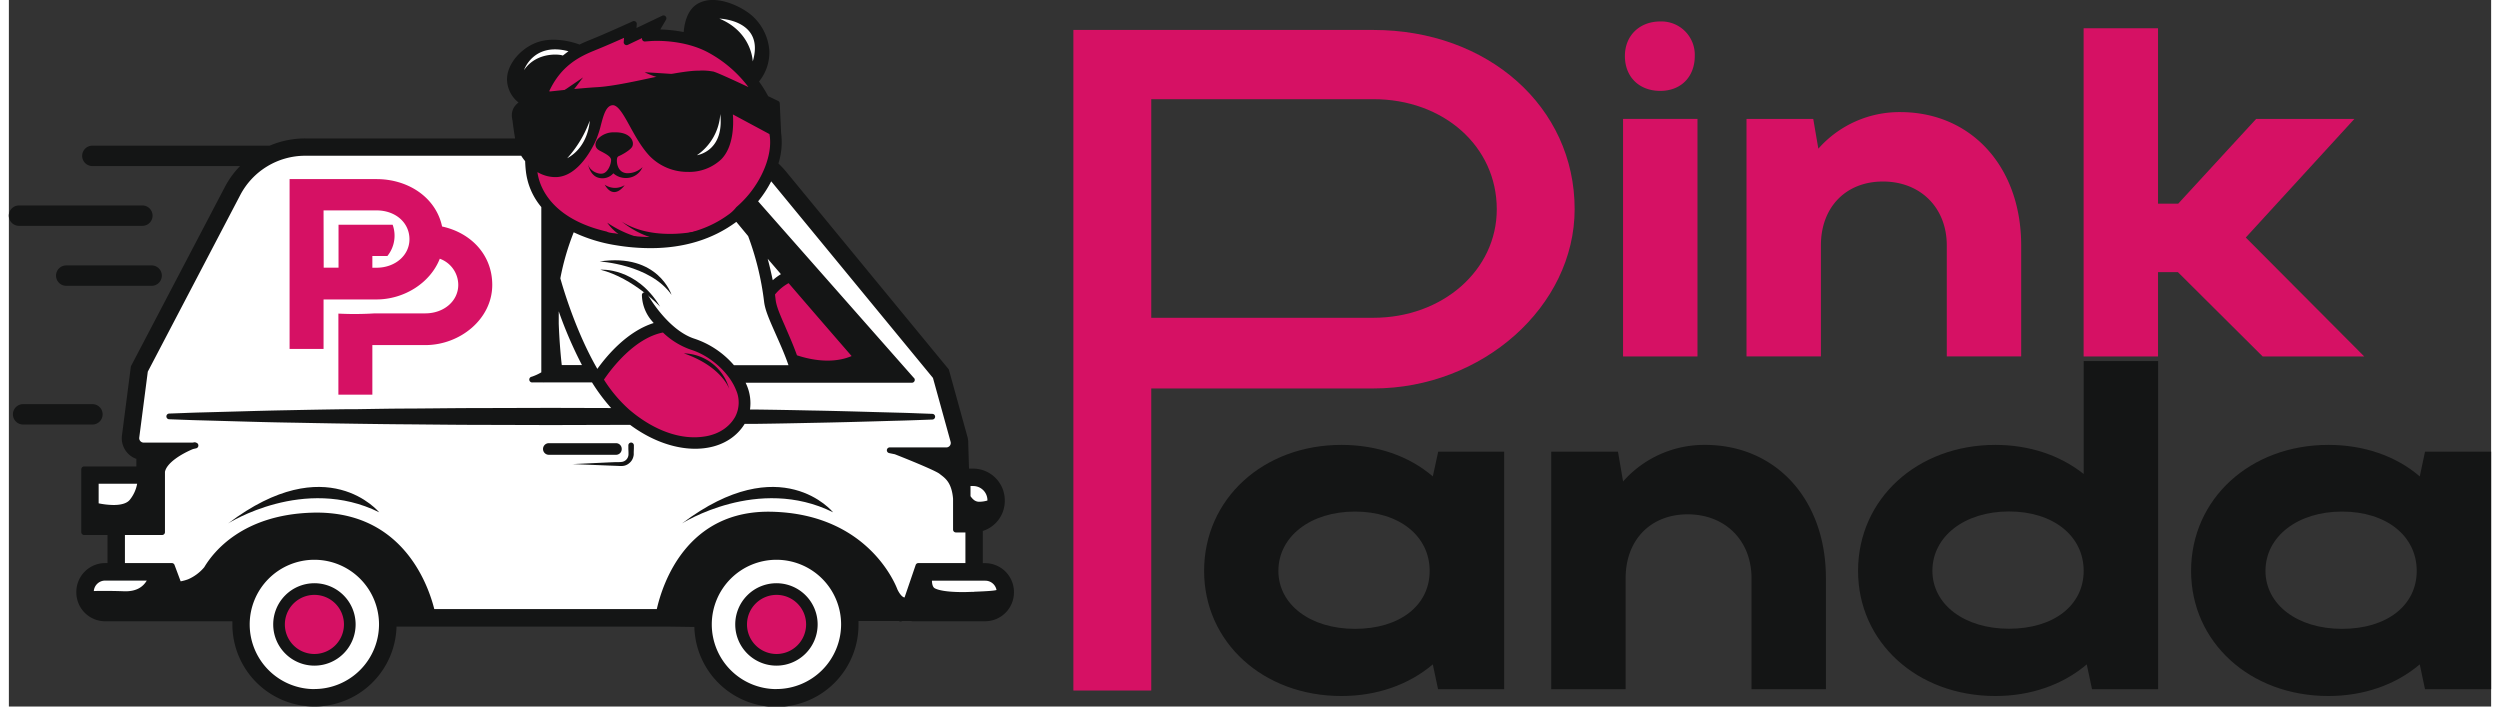 <svg xmlns="http://www.w3.org/2000/svg" width="184" height="52" viewBox="0 0 871.8 248.14"><rect x="0" y="0" width="871.8" height="248.14" fill="#333333" stroke="none"/><g id="Слой_2" data-name="Слой 2"><g id="Layer_1" data-name="Layer 1"><path d="M479.22,10.52H373.87v232h27.35V136.43h78c38.32,0,70.7-28.83,70.7-63C549.92,37.59,519.53,10.52,479.22,10.52Zm43.35,63c0,21.36-19,38.09-43.35,38.09h-78V34.83h78C503.93,34.83,522.57,51.44,522.57,73.47Z" fill="#d61164"/><rect x="566.92" y="41.76" width="26.14" height="83.43" fill="#d61164"/><path d="M580,31.92c7.25,0,12.11-4.93,12.11-12.27A11.71,11.71,0,0,0,580,7.54c-7.32,0-12.43,5-12.43,12.11C567.56,27,572.56,31.92,580,31.92Z" fill="#d61164"/><path d="M664.24,39.37a38,38,0,0,0-28.73,12.85l-1.79-10.46H610.28v83.42h26.13v-39c0-13.42,8.76-22.43,21.79-22.43,13.2,0,22.42,9.22,22.42,22.43v39h26.13v-39C706.75,58.62,689.27,39.37,664.24,39.37Z" fill="#d61164"/><polygon points="785.63 83.42 823.78 41.76 789.28 41.76 761.91 71.52 754.81 71.52 754.81 9.93 728.68 9.93 728.68 125.19 754.81 125.19 754.81 95.58 761.8 95.58 791.56 125.19 827.23 125.19 785.63 83.42" fill="#d61164"/><path d="M500.11,167.32c-8.34-7.16-19.6-11.07-32.09-11.07-27.5,0-48.24,19-48.24,44.26,0,25.05,20.74,43.94,48.24,43.94,12.37,0,23.62-3.92,32.08-11.11l1.85,8.72h23.22V158.63H502ZM499,200.51c0,12.17-10.55,20.35-26.25,20.35s-26.88-8.56-26.88-20.35c0-12.08,11.31-20.84,26.88-20.84S499,188.24,499,200.51Z" fill="#141515"/><path d="M595.66,156.25a38,38,0,0,0-28.73,12.85l-1.79-10.47H541.69v83.43h26.14v-39c0-13.41,8.75-22.42,21.79-22.42,13.2,0,22.42,9.22,22.42,22.42v39h26.13v-39C638.17,175.49,620.69,156.25,595.66,156.25Z" fill="#141515"/><path d="M728.7,166.47c-8.32-6.62-19.17-10.22-31-10.22-27.5,0-48.24,19-48.24,44.26,0,25.05,20.74,43.94,48.24,43.94,12.36,0,23.62-3.92,32.08-11.11l1.85,8.72h23.22V126.8H728.7Zm0,34c0,12.17-10.55,20.35-26.25,20.35s-26.88-8.56-26.88-20.35c0-12.08,11.31-20.84,26.88-20.84S728.7,188.24,728.7,200.51Z" fill="#141515"/><path d="M848.58,158.63l-1.84,8.69c-8.34-7.16-19.59-11.07-32.09-11.07-27.5,0-48.23,19-48.23,44.26,0,25.05,20.73,43.94,48.23,43.94,12.37,0,23.62-3.92,32.08-11.11l1.85,8.72H871.8V158.63Zm-2.91,41.88c0,12.17-10.54,20.35-26.24,20.35s-26.88-8.56-26.88-20.35c0-12.08,11.3-20.84,26.88-20.84S845.67,188.24,845.67,200.51Z" fill="#141515"/><path d="M185.57,16.81c-1.79,1.28-6.13,3.19-6.77,8s-2.16,6.12.77,7.52,4.46.9,3.57,4.6-2.42,5.61-1.91,8.29,0,5.61-.51,5.61-55.88-.59-67.44.43-21.1,2.38-25.86,6.12-24,39.29-24,39.29l-18.2,33s-3.06,24.49-2.38,25.51a7,7,0,0,0,4.42,3.58c2.72.68,2.72-.34,2.38,2.38s-1.36,5.27-2.55,5.44-19-.51-19,.68.34,15.14.34,15.14,8.67.68,8.67,1.19,2.21,17.18.17,17.18-8.16,2.21-9,2.89-3.4,8.34,1.7,10,50.86,1.19,50.86,1.19S80.28,235,95.25,242.65s27.55-1,32.31-7.48,6.13-18.71,6.13-18.71h24.15l84.54.68a141.07,141.07,0,0,0,4.42,14c2.21,5.44,8.84,16.49,24.32,13.77s21.78-9,23-16.33S296,216,296.47,215.78s53.07-1.19,53.07-2.55,2.55-3.58.17-7.49a11.71,11.71,0,0,0-8.17-5.1,9.34,9.34,0,0,1-3.06-1.19s-1.7-16.16-.51-16.84,3.4,1.19,5.27-1.87,3.57-7.32,2.55-8.85-6.12-5.61-7.48-5.1-3.57-.68-3.57-.68l-.51-12.42-6.81-23.81-59.7-70.59s1.7-2.89,1.53-8.16-1.19-9.19-2.72-10.72S264,33.1,263,31.74s-2.89-4.26-2.38-4.6,4.08-7.82,4.08-9-.68-4.42-3.74-7.83S251.56,2.14,249.18,3,242,8.94,242,10.64s.51,3.07-1.53,3.07-5.79-1.37-7.49-1.37-7.82.52-7.82,0,.34-2.55.34-2.55l-8,3.07.34-2.73L200.36,18s-1.36-1.87-4.93-1.87S185.57,16.81,185.57,16.81Z" fill="#fff"/><path d="M185.81,36.47c0-.89,2.68-10.71,7-13.14a58.51,58.51,0,0,0,9-6.25c.64-.64,16-7.27,16-7.27v2.68l9.44-3.32s-2.55,3.06-2.17,3.06,9.83-.25,16.33,2.55,19,10.85,23.09,19.27c0,0,1.4,2.29-3.83,1S242.45,33,237,33.15s-17.23-1-25.39-.12-20.79,6.12-22.33,6S185.81,36.47,185.81,36.47Z" fill="#d61164"/><path d="M183.85,53.57c-.08,1.53.09,8.33,1.2,11.48s8.75,11.56,11.14,13,10.12,5,15.13,5.87a118.91,118.91,0,0,0,19.91,1c5.35-.26,19.05-4.51,24.23-9.61s9.27-10.29,10.8-13.52a32.75,32.75,0,0,0,2.64-9.53c.26-2.3.26-5.78-.59-7.57s-15.23-9.52-15.74-9-1,2-1.1,6.46a30.4,30.4,0,0,1-2.13,10.63c-1.19,3.32-6.29,6.38-10,5.44s-4.77,0-9.36-5.61-7.23-9.18-9.53-12.33-5.78-11.31-9.86-7.4-4.08,5.1-4.93,10.29S204,50.93,202.39,53s-1.7,3.15-4.33,3.49-4.51.59-7.4-.6S183.85,53.57,183.85,53.57Z" fill="#d61164"/><path d="M207.5,132.83s6.21-9.7,8.33-11.06,8.68-4.84,10.46-5.69,2.81-1.19,3.15-1,4.42,2.38,7,4a54.84,54.84,0,0,0,10,4.68c2.3.68,8.16,5.61,10.63,10.63s1.11,12.25.17,13.35-7.91,5.36-10.55,6.38-7.22,2.81-10.2,1.79-8.42-2.81-12.25-5.45-9.69-6.29-10.63-7.22a45.67,45.67,0,0,1-3.91-4.68c-.09-.34-2.64-5.19-2.64-5.19Z" fill="#d61164"/><path d="M267.46,102.38c.25-.25,1.87-2.55,3.06-3.23s3.14-2,3.57-1.87,24.83,27.3,24.83,27.3-.08,3-3.91,3.32-12.5.17-14.8-.43-4.85-.76-5.27-2-3.66-9.86-4.34-11.4-2.12-4-2.46-6-1.7-5.36-1.45-5.36A2.17,2.17,0,0,0,267.46,102.38Z" fill="#d61164"/><path d="M77,183.84s26.7-17,53.07-3.91C130,179.93,111.82,157.48,77,183.84Z" fill="#141515"/><path d="M215.24,157.65a2,2,0,0,0-2-2H189.64a2,2,0,0,0,0,4.08H213.2A2,2,0,0,0,215.24,157.65Z" fill="#141515"/><circle cx="107.41" cy="218.92" r="11.99" fill="#d61164"/><circle cx="270.19" cy="218.92" r="11.99" fill="#d61164"/><path d="M107.31,204.84a14.47,14.47,0,1,0,14.47,14.47A14.46,14.46,0,0,0,107.31,204.84Zm0,24.85a10.38,10.38,0,1,1,10.38-10.38A10.4,10.4,0,0,1,107.31,229.69Z" fill="#141515"/><path d="M269.58,204.84a14.47,14.47,0,1,0,14.47,14.47A14.46,14.46,0,0,0,269.58,204.84Zm0,24.85A10.38,10.38,0,1,1,280,219.31,10.4,10.4,0,0,1,269.58,229.69Z" fill="#141515"/><path d="M217,60.83c-3.28-.26-3.62-3.83-3.41-5.06a1.11,1.11,0,0,1,.76-1c.76-.3,3.94-2,4.59-3.29.86-1.66-.55-5.16-6.25-5a7.61,7.61,0,0,0-5.43,1.93c-1.53,1.4-1.83,3.4.25,4.5s4,2.05,4,3.28-.85,3.91-2.55,4.63-5.07-.76-5.58-3.27c0,0,.65,4.25,3.92,4.93a5.08,5.08,0,0,0,5-1.61,6.55,6.55,0,0,0,4.38,1.65,6.26,6.26,0,0,0,5.87-3.82A7.58,7.58,0,0,1,217,60.83Z" fill="#141515"/><path d="M207.74,94.72c11.74,3,21,13,21,13C220.33,93.7,207.74,94.72,207.74,94.72Z" fill="#141515"/><path d="M207.48,91.83c-.25,0,17.69.93,25.26,11.73C232.74,103.56,228.07,88.76,207.48,91.83Z" fill="#141515"/><path d="M209.27,64.87c3.29,5.73,7,.16,7,.16A6.42,6.42,0,0,1,209.27,64.87Z" fill="#141515"/><path d="M218.57,155.43a1,1,0,0,0-1,1.07l0,1.09.05,1.26v.57h0v.1a2.47,2.47,0,0,1-.1.72,2.62,2.62,0,0,1-.71,1.23,2.69,2.69,0,0,1-1.5.75,7.66,7.66,0,0,1-1.06.08l-1.16,0-2.38.1L198,163l12.77.51,2.38.09,1.16.05a8.25,8.25,0,0,0,1.22,0,4,4,0,0,0,2.37-1,4.08,4.08,0,0,0,1.35-2,4.33,4.33,0,0,0,.21-1v-.86l.05-1.26,0-1.09v-.09A1,1,0,0,0,218.57,155.43Z" fill="#141515"/><path d="M236.41,183.84s26.71-17,53.07-3.91C289.48,179.93,271.28,157.48,236.41,183.84Z" fill="#141515"/><path d="M237.05,124.1c13.4,4.65,15.95,12.5,15.95,12.5A17,17,0,0,0,237.05,124.1Z" fill="#141515"/><path d="M342.88,198.81H341v-13.1a10.13,10.13,0,0,0,7.72-9.82v-.17a10.13,10.13,0,0,0-10.12-10.12h-2.42l-.3-9.95,0,0a6.66,6.66,0,0,0-.23-1.87l-6.49-23.48-57.1-69.41a30.25,30.25,0,0,0-3-3.1,24.1,24.1,0,0,0,1.1-10.93l-.48-10.42s-1.07-.53-3.8-1.83a44.16,44.16,0,0,0-3.76-6,15.3,15.3,0,0,0,3.88-11,17.25,17.25,0,0,0-5.91-11.51c-3.93-3.41-12.23-7-17.59-4-3.94,2.22-4.47,8-4.52,10.3a49.14,49.14,0,0,0-10.49-1.15h-.45l2.86-4.91-10.66,5.08.26-3.12-1.59.73c-.07,0-7.61,3.51-13.47,5.85-1.34.54-2.68,1.12-4,1.79A24.24,24.24,0,0,0,188,15.22c-6.75,1.25-12.57,7.74-12,13.35A9.69,9.69,0,0,0,180.8,36c-4,2.13-3.2,4.91-2.87,6.46,0,0,.36,3.08,1.07,7.18H104.11a30.91,30.91,0,0,0-12.3,2.54H29.32a2.53,2.53,0,0,0-2.53,2.53v0a2.54,2.54,0,0,0,2.53,2.54H83.75a30.73,30.73,0,0,0-7,8.91L43.85,129,40.73,153a6.66,6.66,0,0,0,1.61,5.25,6.58,6.58,0,0,0,3.45,2.08c0,1.25,0,3.24,0,4.44H26.43V186.9h9.23v11.91H33.82a9.12,9.12,0,0,0-9.11,9.11v.15a9.12,9.12,0,0,0,9.11,9.11H53.71l.36,0H79.59c0,.69-.09,1.39-.09,2.09a27.81,27.81,0,0,0,55.62,0v-.23l23.74,0h72l10.86.15v.11a27.81,27.81,0,0,0,55.62,0c0-.75,0-1.48-.09-2.21h15.93l-.06.17.1-.17h4v.08h25.59a9.12,9.12,0,0,0,9.11-9.11v-.15A9.12,9.12,0,0,0,342.88,198.81Zm-6.2-29.13h2a6,6,0,0,1,6,6v.17c0,.23,0,.46,0,.68-1.72.58-4.68,1.27-6.34-.13a7.36,7.36,0,0,1-1.62-2ZM268,46.41l0,.13c1.35,6.36-1.45,15-7.15,22.06a40.67,40.67,0,0,1-16.46,12c-.15.05-17.4,4.94-29.4-2.93.22,0,5.66,5,13.15,6.34-.92,0-1.84.08-2.79.08l-1.27,0a38.23,38.23,0,0,1-13.93-5.88A17.05,17.05,0,0,0,216,83.4c-.8-.11-1.6-.22-2.4-.36-28.24-4.85-28.95-22.54-29-23.29v-.11s-.06-.5-.12-1.33A12.1,12.1,0,0,0,192,61.18c6.77,0,11.61-8.57,13.37-12.6,2.13-4.9,2.21-12,6.38-12.63,4.71-.67,7.52,11.35,14.16,18.24s18.24,6.51,23.6,1,3.57-16.84,3.57-16.84Zm-.44,54.07a101,101,0,0,0-3.42-13.88c2.58,3,5.5,6.42,8.55,10A18.73,18.73,0,0,0,267.59,100.48Zm6.51-2.31c8.68,10.09,18.13,21,23.52,27.22-4.75,2.53-12.08,3.48-21.62.22-1.47-4.11-3-7.6-4.33-10.63-1.74-4-3.11-7.09-3.38-9.57-.09-.76-.18-1.51-.29-2.26A17,17,0,0,1,274.1,98.17Zm-7.84,7.46c.3,2.79,1.73,6.05,3.54,10.17a135.59,135.59,0,0,1,5.45,13.44H254.19a30.68,30.68,0,0,0-13.57-9.3c-5.18-1.62-9.58-5.84-12.65-9.57a46.8,46.8,0,0,1-4.62-6.66,13.42,13.42,0,0,0,2.81,7.7c.67.83,1.41,1.69,2.2,2.54-10.84,2.57-19.1,13.56-21.73,17.46-8.32-13.86-13.14-30.71-13.94-33.65a89.6,89.6,0,0,1,5.21-17.62,52,52,0,0,0,15.32,4.91,72.28,72.28,0,0,0,12.19,1.08c14.15,0,23.91-4.7,30.27-9.61,1,1.27,2.72,3.29,4.87,5.83A99.58,99.58,0,0,1,266.26,105.63Zm-9.93,30.88A11.82,11.82,0,0,1,256,147c-2.11,3.8-6,6.4-11,7.31-8.56,1.57-18.58-1.85-27.49-9.38a51,51,0,0,1-9.68-11.56c1.76-2.7,10.8-15.74,22.26-17.64a26.28,26.28,0,0,0,9.93,6.21C247,124.06,253.82,130.21,256.33,136.51ZM203,129.24h-9.75c0-.28,0-.52,0-.67-.55-4.8-.91-9.84-1.1-14.89V103A147.76,147.76,0,0,0,203,129.24Zm-6.93-73.65A40,40,0,0,0,204,42.41S203.71,51.47,196.06,55.59Zm53.79-15.48c1.31,12-6.58,14.13-8.28,14.42l0,0h-.26l.31,0A19,19,0,0,0,249.85,40.11Zm11.4-18.5s-.2-10.28-11.72-15.07C249.53,6.54,265.66,6.94,261.25,21.61Zm-56-4.78c4.27-1.71,9.43-4,12-5.17L217,14.84l7.89-3.76-1.44,2.49,1.94-.16s.83-.07,2.18-.07c3.94,0,11.55.53,18.27,4a44.38,44.38,0,0,1,16.9,15.73C256,30,247.46,26,247.07,26.13c-2.32-.52-6.17-.37-10.45.09-5.45-.37-13.05-.87-13.32-.82a30.86,30.86,0,0,0,5.23,1.93c-7.12,1.14-13.6,2.54-14.75,2.69-2.47.32-4.64.81-11,1.27-1.63.12-3.14.26-4.57.42,1.51-1.94,3.45-4.52,3.45-4.52l-7.41,5.06c-2.13.35-4.15.77-6.18,1.31C192.1,23.32,198.68,19.45,205.23,16.83ZM196.53,18l-2,1.53c-.17-.34-8.93-1.78-13.61,5.1C181,24.38,184.36,14.77,196.53,18Zm-166,159.6v-8.73H46.15c0,.93-.14,3.64-2.79,7.19S32.78,178.12,30.51,177.6Zm9.87,31.08c-5.51-.2-9.77-.1-11.53,0a5.51,5.51,0,0,1-.06-.57v-.15a5,5,0,0,1,5-5H50.06C49,205.37,46.82,208.9,40.38,208.68ZM107.31,243A23.73,23.73,0,1,1,131,219.31,23.76,23.76,0,0,1,107.31,243Zm162.27,0a23.73,23.73,0,1,1,23.73-23.73A23.76,23.76,0,0,1,269.58,243Zm45.84-32.37c-1.6.86-3.2-1-4.3-3.33-.62-1.69-10-25.79-43.19-26.56-30.14-.71-38,26.85-39.51,34.19H148.61c-1.67-7.13-10.19-35-42.46-33.85-23.49.83-33.37,13.08-36.71,18.76-1.75,1.89-3.93,3.8-6.1,4.54s-3.12.91-3.73.78l-2.38-6.39H39.74V186.9H53.82V165.61c.79-4.41,8-7.8,10.56-8.89l1.17-.26H65l.28-.11-.72.11H47.34a2.58,2.58,0,0,1-2.56-2.92l3-23.33L80.35,68.1a26.74,26.74,0,0,1,23.76-14.38h76.4a16.25,16.25,0,0,0,1.82,2.53c.06,2,.21,3.32.24,3.6A22.79,22.79,0,0,0,188,72.36V131.3a16.69,16.69,0,0,1-4.08,2H188v.05h17.35a60.29,60.29,0,0,0,8.55,11l-23.6-.06-25,.07c-8.24,0-16.35.12-24.2.17s-15.43.17-22.63.27-14,.23-20.27.36-12,.26-17.14.41l-13.21.36c-3.66.09-6.54.22-8.5.29l-3,.11,3,.11c2,.06,4.84.2,8.5.28l13.21.37c5.1.14,10.86.3,17.14.41s13.08.26,20.27.35,14.78.22,22.63.27,16,.18,24.2.18l25,.07,25-.07,3.21,0c7.24,5.45,15.06,8.38,22.3,8.38a25.33,25.33,0,0,0,4.55-.4c5.6-1,10-4,12.43-8.33v0l4.33,0c7.2-.09,14-.23,20.28-.36,12.56-.23,23-.59,30.35-.77,3.66-.08,6.54-.22,8.5-.28l3-.11-3-.11c-2-.07-4.84-.2-8.5-.29-7.33-.17-17.79-.54-30.35-.77-6.28-.13-13.08-.26-20.28-.35l-3.11,0a14.56,14.56,0,0,0-.79-9,21.45,21.45,0,0,0-1.17-2.42h60L261.8,70.72l.69-.83a38.82,38.82,0,0,0,5-8c.5.51,1,1,1.45,1.6l56.55,68.74,6.26,22.63a2.61,2.61,0,0,1-.44,2.26,2.55,2.55,0,0,1-2.06,1H309.47l2,.4c2.76,1.09,14.34,5.69,16,7s4.58,3,5.14,9.54V186H337v12.8H319.47Zm32.23-2.76c-.85.51-2.21.68-8.67.94s-11.82-.09-14.29-1.36c-1.49-.77-1.61-3-1.57-4.6h19.76a5,5,0,0,1,5,4.87A1.58,1.58,0,0,1,347.65,207.91Z" fill="#141515"/><path d="M207.91,14.62l-.65.27Z" fill="#141515"/><path d="M257.58,137c.18.53.34,1.07.47,1.6C257.92,138,257.76,137.49,257.58,137Z" fill="#141515"/><path d="M213.11,142c.34.37.68.72,1,1.07C213.79,142.77,213.45,142.41,213.11,142Z" fill="#141515"/><path d="M228,115.09c-.68.19-1.36.41-2,.66C226.64,115.5,227.32,115.28,228,115.09Z" fill="#141515"/><path d="M237.74,119.88c.6.29,1.22.56,1.85.79A18.35,18.35,0,0,1,237.74,119.88Z" fill="#141515"/><path d="M271.31,98.62c-.4.27-.81.59-1.23.93Q270.68,99.06,271.31,98.62Z" fill="#141515"/><path d="M269.71,99.86l-.55.51C269.34,100.19,269.53,100,269.71,99.86Z" fill="#141515"/><path d="M271.53,98.47c.23-.16.46-.31.7-.45Z" fill="#141515"/><path d="M266.15,98.3l-.12-.61Z" fill="#141515"/><path d="M265.53,95.39l-.18-.78Z" fill="#141515"/><path d="M264.77,92.3c0-.17-.09-.34-.14-.52C264.68,92,264.72,92.13,264.77,92.3Z" fill="#141515"/><path d="M44.17,176.67a13.43,13.43,0,0,0,3-7.79,1,1,0,0,0-.29-.72,1,1,0,0,0-.73-.31H30.51a1,1,0,0,0-1,1v8.72a1,1,0,0,0,.8,1,30.92,30.92,0,0,0,6.5.8C40.34,179.4,42.82,178.48,44.17,176.67ZM31.53,169.9H45.05a12.46,12.46,0,0,1-2.51,5.55c-1.18,1.58-3.78,1.91-5.75,1.91a27.71,27.71,0,0,1-5.26-.58Z" fill="#141515"/><path d="M107.31,194.56a24.75,24.75,0,1,0,24.75,24.75A24.78,24.78,0,0,0,107.31,194.56Zm0,47.46A22.71,22.71,0,1,1,130,219.31,22.74,22.74,0,0,1,107.31,242Z" fill="#141515"/><path d="M269.58,194.56a24.75,24.75,0,1,0,24.75,24.75A24.77,24.77,0,0,0,269.58,194.56Zm0,47.46a22.71,22.71,0,1,1,22.71-22.71A22.74,22.74,0,0,1,269.58,242Z" fill="#141515"/><path d="M342.88,201.87H323.12a1,1,0,0,0-1,1c0,1.2-.1,4.37,2.12,5.52,2,1,5.69,1.56,11,1.56,1.2,0,2.48,0,3.82-.08,6.63-.26,8.08-.44,9.16-1.08l.26-.17a1,1,0,0,0,.47-.89A6,6,0,0,0,342.88,201.87Zm-3.94,6c-1.31,0-2.57.08-3.74.08-6.18,0-8.87-.73-10-1.33-.77-.4-1-1.68-1-2.67h18.74a4,4,0,0,1,3.93,3.27C346,207.48,344,207.63,338.94,207.83Z" fill="#141515"/><path d="M345,177.54a1,1,0,0,0,.69-.85,7.16,7.16,0,0,0,.05-.8v-.17a7.07,7.07,0,0,0-7.06-7.06h-2a1,1,0,0,0-1,1v4.79a1,1,0,0,0,.14.5,7.85,7.85,0,0,0,1.84,2.25,5,5,0,0,0,3.34,1.06A13.07,13.07,0,0,0,345,177.54Zm-7.26-3.35V170.7h.94a5,5,0,0,1,5,5v.09a10.36,10.36,0,0,1-2.68.43,3,3,0,0,1-2-.58A5.83,5.83,0,0,1,337.7,174.19Z" fill="#141515"/><path d="M50.06,201.87H33.82a6.07,6.07,0,0,0-6.05,6.06v.14a3.31,3.31,0,0,0,.05.55l0,.14a1,1,0,0,0,1,.9c1.05,0,2.77-.08,5-.08s4.29,0,6.43.12H41c4.91,0,8.29-2.16,10-6.43a1,1,0,0,0-.09-.95A1,1,0,0,0,50.06,201.87Zm-9.65,5.79c-2.16-.08-4.35-.12-6.5-.12-1.67,0-3,0-4.08.05a4,4,0,0,1,4-3.68h14.6C47.26,205.87,45.09,207.83,40.41,207.66Z" fill="#141515"/><path d="M192.18,128.68c0,.14,0,.36,0,.62a1,1,0,0,0,1,1H203a1,1,0,0,0,.89-1.51,147.87,147.87,0,0,1-10.8-26,1,1,0,0,0-2,.3v10.68C191.28,118.91,191.65,124,192.18,128.68Zm.94-19.34a144.71,144.71,0,0,0,8.16,18.88h-7.1c-.51-4.61-.87-9.52-1.06-14.54Z" fill="#141515"/><path d="M245,155.3c-.49.09-1,.16-1.49.21C244,155.46,244.48,155.39,245,155.3Z" fill="#141515"/><path d="M110.52,105.17H129.1c9.74,0,18.93-5.83,22.24-14.3a9.79,9.79,0,0,1,6.49,9.19c0,5.63-5,10-11.59,10H128.47a111.32,111.32,0,0,1-12.74.08v28.47h11.93V121.2h18.58c12.19,0,23.53-9.12,23.53-21.14,0-10.68-7.6-18.34-17.62-20.51C150,69.39,140.31,62.9,129.1,62.9H98.59v59.66h11.93Zm0-31.28H129.1c6.65,0,11.59,4.26,11.59,10.14,0,5.63-5,10-11.59,10h-1.44V89.92h5.27a11.35,11.35,0,0,0,1.85-11h-19V94h-5.21Z" fill="#d61164"/><rect x="1.02" y="73.18" width="48.4" height="5.12" rx="2.53" fill="#141515"/><path d="M46.89,79.32H3.55a3.58,3.58,0,0,1,0-7.16H46.89a3.58,3.58,0,0,1,0,7.16ZM3.55,74.21A1.51,1.51,0,0,0,2,75.72a1.53,1.53,0,0,0,1.51,1.56H46.89a1.54,1.54,0,0,0,0-3.07Z" fill="#141515"/><rect x="17.63" y="94.24" width="35.04" height="5.12" rx="2.53" fill="#141515"/><path d="M50.14,100.38h-30a3.58,3.58,0,0,1,0-7.16h30a3.58,3.58,0,0,1,0,7.16Zm-30-5.12a1.54,1.54,0,0,0,0,3.08h30a1.54,1.54,0,0,0,0-3.08Z" fill="#141515"/><rect x="2.51" y="142.96" width="29.38" height="5.12" rx="2.53" fill="#141515"/><path d="M29.35,149.1H5a3.58,3.58,0,0,1,0-7.16H29.35a3.58,3.58,0,0,1,0,7.16ZM5,144a1.54,1.54,0,0,0,0,3.08H29.35a1.54,1.54,0,0,0,0-3.08Z" fill="#141515"/><path d="M342.88,197.79h-.82V186.48a11.09,11.09,0,0,0,7.72-10.59v-.17a11.16,11.16,0,0,0-11.14-11.14h-1.43l-.27-9a.68.68,0,0,0,0-.14,7.08,7.08,0,0,0-.27-2l-6.49-23.47a.91.91,0,0,0-.19-.38l-57.1-69.4a29.84,29.84,0,0,0-2.62-2.77,24.69,24.69,0,0,0,.95-10.72l-.47-10.37a1,1,0,0,0-.57-.87l-3.51-1.69a44,44,0,0,0-3.21-5.14,16.14,16.14,0,0,0,3.61-11.09,18.28,18.28,0,0,0-6.26-12.21C257.79,2.8,252.27,0,247.23,0A10.4,10.4,0,0,0,242,1.26c-3.79,2.14-4.75,7-5,10a49.14,49.14,0,0,0-8.21-.91l2-3.4a1,1,0,0,0-.13-1.2,1,1,0,0,0-1.19-.23l-9.05,4.32.11-1.35a1,1,0,0,0-.44-.92,1,1,0,0,0-1-.09l-1.58.73c-.08,0-7.64,3.51-13.43,5.82-1.34.54-2.55,1.07-3.66,1.62a26.86,26.86,0,0,0-9.09-1.7,19.24,19.24,0,0,0-3.53.31c-7.24,1.35-13.45,8.38-12.8,14.47A10.51,10.51,0,0,0,179,36c-3,2.3-2.39,5.1-2.08,6.53l0,.09s.29,2.57.87,6H104.11A31.69,31.69,0,0,0,91.6,51.16H29.32a3.58,3.58,0,0,0,0,7.16H81.2a31.31,31.31,0,0,0-5.37,7.41L42.94,128.49a1.23,1.23,0,0,0-.11.34l-3.11,24.06A7.7,7.7,0,0,0,41.57,159a7.62,7.62,0,0,0,3.2,2.16c0,.83,0,1.81,0,2.66H26.43a1,1,0,0,0-1,1V186.9a1,1,0,0,0,1,1h8.21v9.86h-.82a10.15,10.15,0,0,0-10.13,10.14v.14A10.14,10.14,0,0,0,33.82,218.2H53.65l.3,0H78.5c0,.38,0,.73,0,1.07a28.83,28.83,0,0,0,57.65.79l22.73,0h72l9.87.14a28.83,28.83,0,0,0,57.65-.9c0-.38,0-.78,0-1.19H312.6l.13.07a1,1,0,0,0,1-.07h3.15a1.15,1.15,0,0,0,.41.08h25.59A10.14,10.14,0,0,0,353,208.07v-.14A10.14,10.14,0,0,0,342.88,197.79ZM238.64,13.25a1,1,0,0,0,.39-.78c0-2.18.53-7.47,4-9.43a8.5,8.5,0,0,1,4.2-1c4.31,0,9.41,2.47,12.22,4.91A16.18,16.18,0,0,1,265,17.76,14.28,14.28,0,0,1,261.37,28a1,1,0,0,0,0,1.27c.75,1,1.45,2.05,2.13,3.13a45.28,45.28,0,0,0-17.21-16,34.77,34.77,0,0,0-8.36-3A1,1,0,0,0,238.64,13.25ZM218.37,10l-.11,1.38a1,1,0,0,0,.44.92,1,1,0,0,0,1,.08l7.68-3.65-1.2,2a1,1,0,0,0,0,1,1,1,0,0,0,.89.51h0c-1,0-1.73.06-1.87.07l.46-.8a1,1,0,0,0-.13-1.2,1,1,0,0,0-1.19-.23l-6.28,3,.11-1.42a1,1,0,0,0-.43-.92,1,1,0,0,0-1-.09c-1.37.62-3.39,1.52-5.61,2.49C215,11.54,218.29,10.05,218.37,10Zm-12.76,7.76c3.53-1.41,7.63-3.21,10.45-4.47l-.12,1.46a1,1,0,0,0,.44.92,1,1,0,0,0,1,.08l5-2.38a1,1,0,0,0,1.09,1.2l1.94-.15c.09,0,.87-.07,2.1-.07,3.84,0,11.27.51,17.8,3.92a43.45,43.45,0,0,1,14.43,12.31c-11.09-5.2-12.2-5.47-12.59-5.49a20.49,20.49,0,0,0-4.21-.31,5.43,5.43,0,0,1-.75.05c-3.57-.09-11.74,1.53-15.48,2.29s-13.95,3.15-20,3.49-16.92,1.54-16.92,1.54L190,32l-.21,0C193.76,23.52,199.72,20.13,205.61,17.77ZM351,208.07a8.1,8.1,0,0,1-8.09,8.09H317.7a1.07,1.07,0,0,0-.41-.08h-20a1,1,0,0,0-.75.32,1,1,0,0,0-.27.78c.06.79.09,1.49.09,2.13a26.79,26.79,0,0,1-53.58,0v-.11a1,1,0,0,0-1-1L230.91,218h-72l-23.75,0a1,1,0,0,0-.72.3,1,1,0,0,0-.29.73v.22a26.79,26.79,0,0,1-53.58,0c0-.61,0-1.25.08-2a1,1,0,0,0-.26-.77,1,1,0,0,0-.75-.33H54.13l-.3,0h-20a8.1,8.1,0,0,1-8.09-8.09v-.14a8.1,8.1,0,0,1,8.09-8.1h1.84a1,1,0,0,0,1-1V186.9a1,1,0,0,0-1-1H27.45V165.81H45.83a1,1,0,0,0,1-1c0-1.2-.05-3.18,0-4.42a1,1,0,0,0-.78-1,5.64,5.64,0,0,1-4.29-6.21l3.09-23.88,32.8-62.59a30,30,0,0,1,6.79-8.61,1,1,0,0,0-.67-1.79H29.32a1.54,1.54,0,0,1,0-3.08H91.81a1.1,1.1,0,0,0,.4-.08,29.8,29.8,0,0,1,11.9-2.46H179a1,1,0,0,0,.78-.36,1.05,1.05,0,0,0,.22-.84c-.7-4-1.05-7.09-1.07-7.22l-.05-.2c-.33-1.54-.76-3.46,2.4-5.14a1,1,0,0,0,.06-1.77,8.62,8.62,0,0,1-4.3-6.66c-.54-5,5-11.11,11.14-12.25a17,17,0,0,1,3.16-.28,24.61,24.61,0,0,1,8.73,1.72,1,1,0,0,0,.83,0c-5.35,2.73-10.41,7-13.82,15.53a1,1,0,0,0,.18,1.06,1.07,1.07,0,0,0,1,.31c2-.53,4-1,6.09-1.3a1,1,0,0,0,.41-.16l2.39-1.63a1,1,0,0,0,.1.75,1,1,0,0,0,1,.51c1.43-.16,2.91-.29,4.54-.41,4.85-.35,7.3-.72,9.27-1l1.82-.26c.44-.06,1.51-.27,3.13-.58,2.83-.55,7.1-1.38,11.66-2.11a1,1,0,0,0,.68-1.58l7.17.48h.18c4.73-.5,8.18-.53,10.12-.11a1.25,1.25,0,0,0,.19,0c.45.12,2.83,1,15.22,6.88a1,1,0,0,0,1.32-1.43c.5.82,1,1.65,1.43,2.5a1,1,0,0,0,.46.45l3.25,1.56.45,9.78c0-.19-.07-.38-.11-.57l0-.12a1,1,0,0,0-.51-.69l-15-8a1,1,0,0,0-1.07.07,1,1,0,0,0-.42,1c0,.11,1.65,10.91-3.29,16a14.48,14.48,0,0,1-10.25,3.83,16.5,16.5,0,0,1-11.89-4.85c-2.74-2.85-4.85-6.67-6.7-10-2.63-4.76-4.7-8.53-7.82-8.53a3.12,3.12,0,0,0-.52,0c-3.53.5-4.6,4.52-5.64,8.4a34.12,34.12,0,0,1-1.53,4.83c-.87,2-5.56,12-12.43,12a11.22,11.22,0,0,1-6.87-2.65,1,1,0,0,0-1.65.87c.05.84.11,1.34.11,1.34h0v.12a.41.41,0,0,1,0-.1c0-.14-.17-1.44-.23-3.51a1.06,1.06,0,0,0-.25-.64,15.92,15.92,0,0,1-1.71-2.38,1,1,0,0,0-.88-.5h-76.4A27.78,27.78,0,0,0,79.44,67.63L46.9,129.73a.89.89,0,0,0-.11.35l-3,23.33a3.62,3.62,0,0,0,3.57,4.07H60.46c-3.25,1.78-7,4.54-7.65,8a1.09,1.09,0,0,0,0,.18v20.27H39.74a1,1,0,0,0-1,1v11.91a1,1,0,0,0,1,1H56.52l2.13,5.72a1,1,0,0,0,.73.64c.88.2,2,0,4.3-.8a17.17,17.17,0,0,0,6.51-4.82.83.83,0,0,0,.13-.18C73.39,195.18,83,183,106.18,182.14c31-1.13,39.58,25.13,41.43,33.06a1,1,0,0,0,1,.79h79.81a1,1,0,0,0,1-.81c1.67-7.94,9.37-34,38.48-33.38,32.72.76,41.88,24.87,42.29,26,.9,1.88,2.39,4.12,4.42,4.12a2.66,2.66,0,0,0,1.3-.34,1,1,0,0,0,.48-.56l3.81-11.17H337a1,1,0,0,0,1-1V186a1,1,0,0,0-1-1h-3.34v-9.94c-.55-6.43-3.26-8.5-5-9.87l-.49-.38c-1.3-1-7.55-3.67-12.37-5.62h13.52a3.61,3.61,0,0,0,3.48-4.57L326.46,132a1,1,0,0,0-.2-.37L269.72,62.86c-.44-.53-.92-1.06-1.51-1.67a1,1,0,0,0-.9-.29,1,1,0,0,0-.66.42,34,34,0,0,0,1.42-3.63,1,1,0,0,0,.33.87,29.19,29.19,0,0,1,2.89,3l57,69.24,6.44,23.27a5.87,5.87,0,0,1,.19,1.59,1.36,1.36,0,0,0,0,.21l.3,9.76a1,1,0,0,0,1,1h2.42a9.11,9.11,0,0,1,9.1,9.1v.17a9.07,9.07,0,0,1-6.94,8.83,1,1,0,0,0-.78,1v13.1a1,1,0,0,0,1,1h1.84a8.1,8.1,0,0,1,8.09,8.1Zm-41.71-48.91,1.87.38c8.53,3.36,14.68,6.05,15.69,6.86l.51.4c1.69,1.29,3.78,2.9,4.25,8.34V186a1,1,0,0,0,1,1h3.34v10.76H319.47a1,1,0,0,0-1,.69l-3.89,11.38c-.58,0-1.61-.9-2.54-2.87-.4-1.08-10-26.44-44.13-27.23-29.71-.7-38.26,25-40.35,34.19H149.41c-2.3-9.12-11.66-35-43.3-33.85-24,.85-34.19,13.6-37.5,19.16a15.41,15.41,0,0,1-5.6,4.2,15.37,15.37,0,0,1-2.68.74l-2.15-5.75a1,1,0,0,0-1-.66H40.76v-9.86H53.82a1,1,0,0,0,1-1V165.71c.63-3.09,5.47-6.16,9.85-8l1.09-.25a1,1,0,0,0,.79-1.1,1,1,0,0,0-.76-.88,1.05,1.05,0,0,0-.66-.13l-.64.1H47.34a1.57,1.57,0,0,1-1.55-1.77l3-23.15,32.46-62a25.74,25.74,0,0,1,22.86-13.83h75.83a17,17,0,0,0,1.38,1.9c.07,1.91.21,3.1.23,3.26A23.71,23.71,0,0,0,187,72.72v58.05a17.64,17.64,0,0,1-3.37,1.54,1,1,0,0,0,.31,2h3.79a.93.93,0,0,0,.29,0h16.79a64.51,64.51,0,0,0,6.72,9l-21.22-.06-25,.07c-5.35,0-10.68.05-15.84.1l-8.36.07c-6.69,0-13.16.14-19.42.23l-3.22,0c-7.34.09-14.32.23-20.28.35-6.14.11-11.84.27-17.15.42l-13.2.36c-2.49.06-4.62.14-6.35.21l-2.17.08-3,.11a1,1,0,0,0,0,2l3,.11,2.14.08c1.73.06,3.87.15,6.37.2l13.21.37c5.56.16,11,.31,17.15.41s13,.26,20.28.35l3.22.05c6.26.09,12.73.18,19.42.22l8.38.08c5.15.05,10.48.1,15.82.1l25,.07,25-.07h2.88c8.88,6.59,18.89,9.51,27.36,8,5.68-1,10.21-4,12.86-8.35l3.74,0c7.28-.09,14.19-.23,20.29-.36,8.26-.15,15.74-.36,21.76-.53,3.2-.09,6.08-.18,8.59-.24s4.58-.14,6.3-.2l2.22-.08,3-.11a1,1,0,0,0,0-2l-3-.11-2.19-.08c-1.72-.07-3.84-.15-6.32-.21l-8.6-.23c-6-.17-13.5-.39-21.75-.54h-.15c-6.09-.13-13-.26-20.14-.35l-1.87,0a16,16,0,0,0-1.09-8.41q-.21-.51-.45-1h58.34a1,1,0,0,0,.64-1.82L263.14,70.7l.15-.17a39.71,39.71,0,0,0,4.45-6.84l.4.47,56.41,68.57,6.2,22.43a1.54,1.54,0,0,1-.26,1.36,1.56,1.56,0,0,1-1.25.62H309.47a1,1,0,0,0-.21,2ZM189,72.13a30.43,30.43,0,0,0,9,7,1.11,1.11,0,0,0-.51,0,1,1,0,0,0-.59.57,91.14,91.14,0,0,0-5.28,17.84,1.1,1.1,0,0,0,0,.44c.88,3.22,5.69,20,14.06,33.9a1,1,0,0,0,.85.5,1,1,0,0,0,.87-.45c2.07-3.07,9.13-12.66,18.44-16.2-9.95,3.81-17.41,14.62-19,17a1,1,0,0,0,0,1.1,65.08,65.08,0,0,0,4.52,6.27,66.24,66.24,0,0,1-5.24-7.35,1,1,0,0,0-.87-.49h-17l.26-.18a1,1,0,0,0,.41-.82V72.36A1.79,1.79,0,0,0,189,72.13Zm27.85,10.78A35.65,35.65,0,0,0,224,85.07h.17a67.87,67.87,0,0,1-8.27-.67,1,1,0,0,0,1.09-.68A1.06,1.06,0,0,0,216.87,82.91Zm8.54,4.24c11.69,0,21.81-3.1,30.1-9.23,1,1.2,2.37,2.85,4.15,5a99.56,99.56,0,0,1,5.58,22.87c.33,3,1.78,6.26,3.63,10.47l.82,1.86c1.42,3.2,2.88,6.49,4.14,10.15H254.66A31.4,31.4,0,0,0,240.92,119c-5.08-1.59-9.42-5.9-12.16-9.24a46.84,46.84,0,0,1-4.51-6.49,1,1,0,0,0-1.92.48,14.46,14.46,0,0,0,3,8.35q.55.68,1.14,1.35c-9.27,2.92-16.4,11.37-19.79,16.11-7.57-13.12-12-28.28-13-31.81a88.22,88.22,0,0,1,4.7-16.16,54.45,54.45,0,0,0,14.62,4.51A74.19,74.19,0,0,0,225.41,87.15ZM261,71.4l53.76,60.9H257.06a1,1,0,0,0-.88.51,1,1,0,0,0-.06.92,24.83,24.83,0,0,0-2.59-3.71,1,1,0,0,0,.66.24h21.06a1,1,0,0,0,.82-.42,1,1,0,0,0,.15-.91c-.28-.87-.57-1.72-.87-2.54a.92.92,0,0,0,.32.18,36.82,36.82,0,0,0,11.85,2.14,22.5,22.5,0,0,0,10.58-2.42,1,1,0,0,0,.53-.71,1,1,0,0,0-.24-.86c-5.39-6.21-14.83-17.12-23.52-27.21a1,1,0,0,0-1.2-.26c-.33.15-.69.35-1.07.56.19-.11.38-.23.58-.33a1,1,0,0,0,.54-.72,1,1,0,0,0-.23-.86c-3.05-3.55-6-7-8.54-10a1,1,0,0,0-1.76.92c-.58-1.8-1.15-3.43-1.68-4.87a.92.92,0,0,0-.18-.3c-2.24-2.65-3.88-4.61-4.86-5.82a1,1,0,0,0-1.33-.22A40.8,40.8,0,0,0,261,70.09,1,1,0,0,0,261,71.4Zm-2.81,74a1,1,0,0,0,.79.39l3.11,0c7.13.09,13.73.22,20.12.35h.15c2.42.05,4.77.09,7,.15l-7,.14c-6.1.13-13,.27-20.27.35l-4.33.06a1.06,1.06,0,0,0-.89.55,11.83,11.83,0,0,0,1.11-2.75A1,1,0,0,0,258.22,145.41Zm-43.58-1.77-.21-.22c.8.81,1.6,1.56,2.41,2.24s1.45,1.19,2.18,1.75a1,1,0,0,0-.51-.14h0l-28.19.09-25-.07c-5.33,0-10.65,0-15.8-.1l-8.39-.08c-6.68,0-13.15-.13-19.4-.22l-3.22,0c-7.28-.09-14.28-.23-20.28-.35-2.54,0-5-.1-7.36-.15q3.57-.09,7.37-.15c6-.13,12.93-.27,20.27-.36l3.22,0c6.25-.09,12.72-.19,19.4-.23l8.37-.07c5.15-.05,10.48-.1,15.83-.1l25-.07,23.61.07h0a1,1,0,0,0,.72-1.75Zm3.52.46A49.22,49.22,0,0,1,209,133.33c2.3-3.41,10.53-14.56,20.72-16.55a26.71,26.71,0,0,0,9.94,6.08c6.68,2.09,13.27,8,15.68,14a10.85,10.85,0,0,1-.27,9.56c-2,3.53-5.62,6-10.3,6.81a22.92,22.92,0,0,1-4,.35C233.46,153.61,225.42,150.24,218.16,144.1Zm11-30.85c-.75-.8-1.47-1.63-2.16-2.48-.17-.2-.32-.41-.47-.62l.7.87a33.82,33.82,0,0,0,10.45,8.81,28.06,28.06,0,0,1-6.84-4.89,1,1,0,0,0-.71-.28h-.16c-.43.07-.86.16-1.28.26a1,1,0,0,0,.47-1.68Zm27.66,34.42a16.18,16.18,0,0,1-11,7.47A16.18,16.18,0,0,0,256.77,147.67Zm9.82-47a1,1,0,0,0,.71.81,1,1,0,0,0,1-.28l.3-.3a19.83,19.83,0,0,0-1.44,1.64,1,1,0,0,0-.22.68c-.14-1-.3-2-.48-3Zm-.08-9.75,4.62,5.38a18.87,18.87,0,0,0-2.87,2.13C267.78,96,267.2,93.44,266.51,90.9Zm4.23,24.49.13.3-.13-.31c-1.78-4-3.18-7.23-3.47-9.86C267.56,108.16,269,111.35,270.74,115.39ZM269.3,105.3c-.07-.63-.15-1.24-.23-1.86a16.17,16.17,0,0,1,4.78-4c8.08,9.4,16.74,19.4,22.13,25.61-5.11,2.21-11.92,2.14-19.19-.26-1.44-4-3-7.42-4.18-10.22C270.9,110.69,269.56,107.62,269.3,105.3ZM260.11,68a36.83,36.83,0,0,1-4.64,4.77,12.46,12.46,0,0,1-2.89,2.71c-7.08,5.15-15.19,7.17-22.69,7.66.77,0,1.54.07,2.33.07a49.37,49.37,0,0,0,12.51-1.59l.1,0a43.71,43.71,0,0,0,8.06-4.27c-7.66,5.2-16.89,7.83-27.48,7.83,1,0,1.91,0,2.84-.08a1,1,0,0,0,1-1,1,1,0,0,0-.45-.9,68.12,68.12,0,0,1-16.06-1.28c-.6,0-1.2-.13-1.81-.24a4.08,4.08,0,0,1-1-.36c-3.08-.73-4.94-1.39-4.94-1.39l0,0c-16.68-5.62-19-16.57-19.35-19.49A12.43,12.43,0,0,0,192,62.2c8.15,0,13.34-11,14.3-13.21a36,36,0,0,0,1.64-5.12c.9-3.39,1.75-6.6,3.95-6.91,2-.29,4.06,3.46,6.26,7.46,1.92,3.48,4.09,7.43,7,10.48a18.57,18.57,0,0,0,13.36,5.47,16.35,16.35,0,0,0,11.71-4.44c4.31-4.42,4.33-12.12,4.06-15.74l12.84,6.9C268.25,53.13,265.53,61.27,260.11,68Z" fill="#141515"/></g></g></svg>